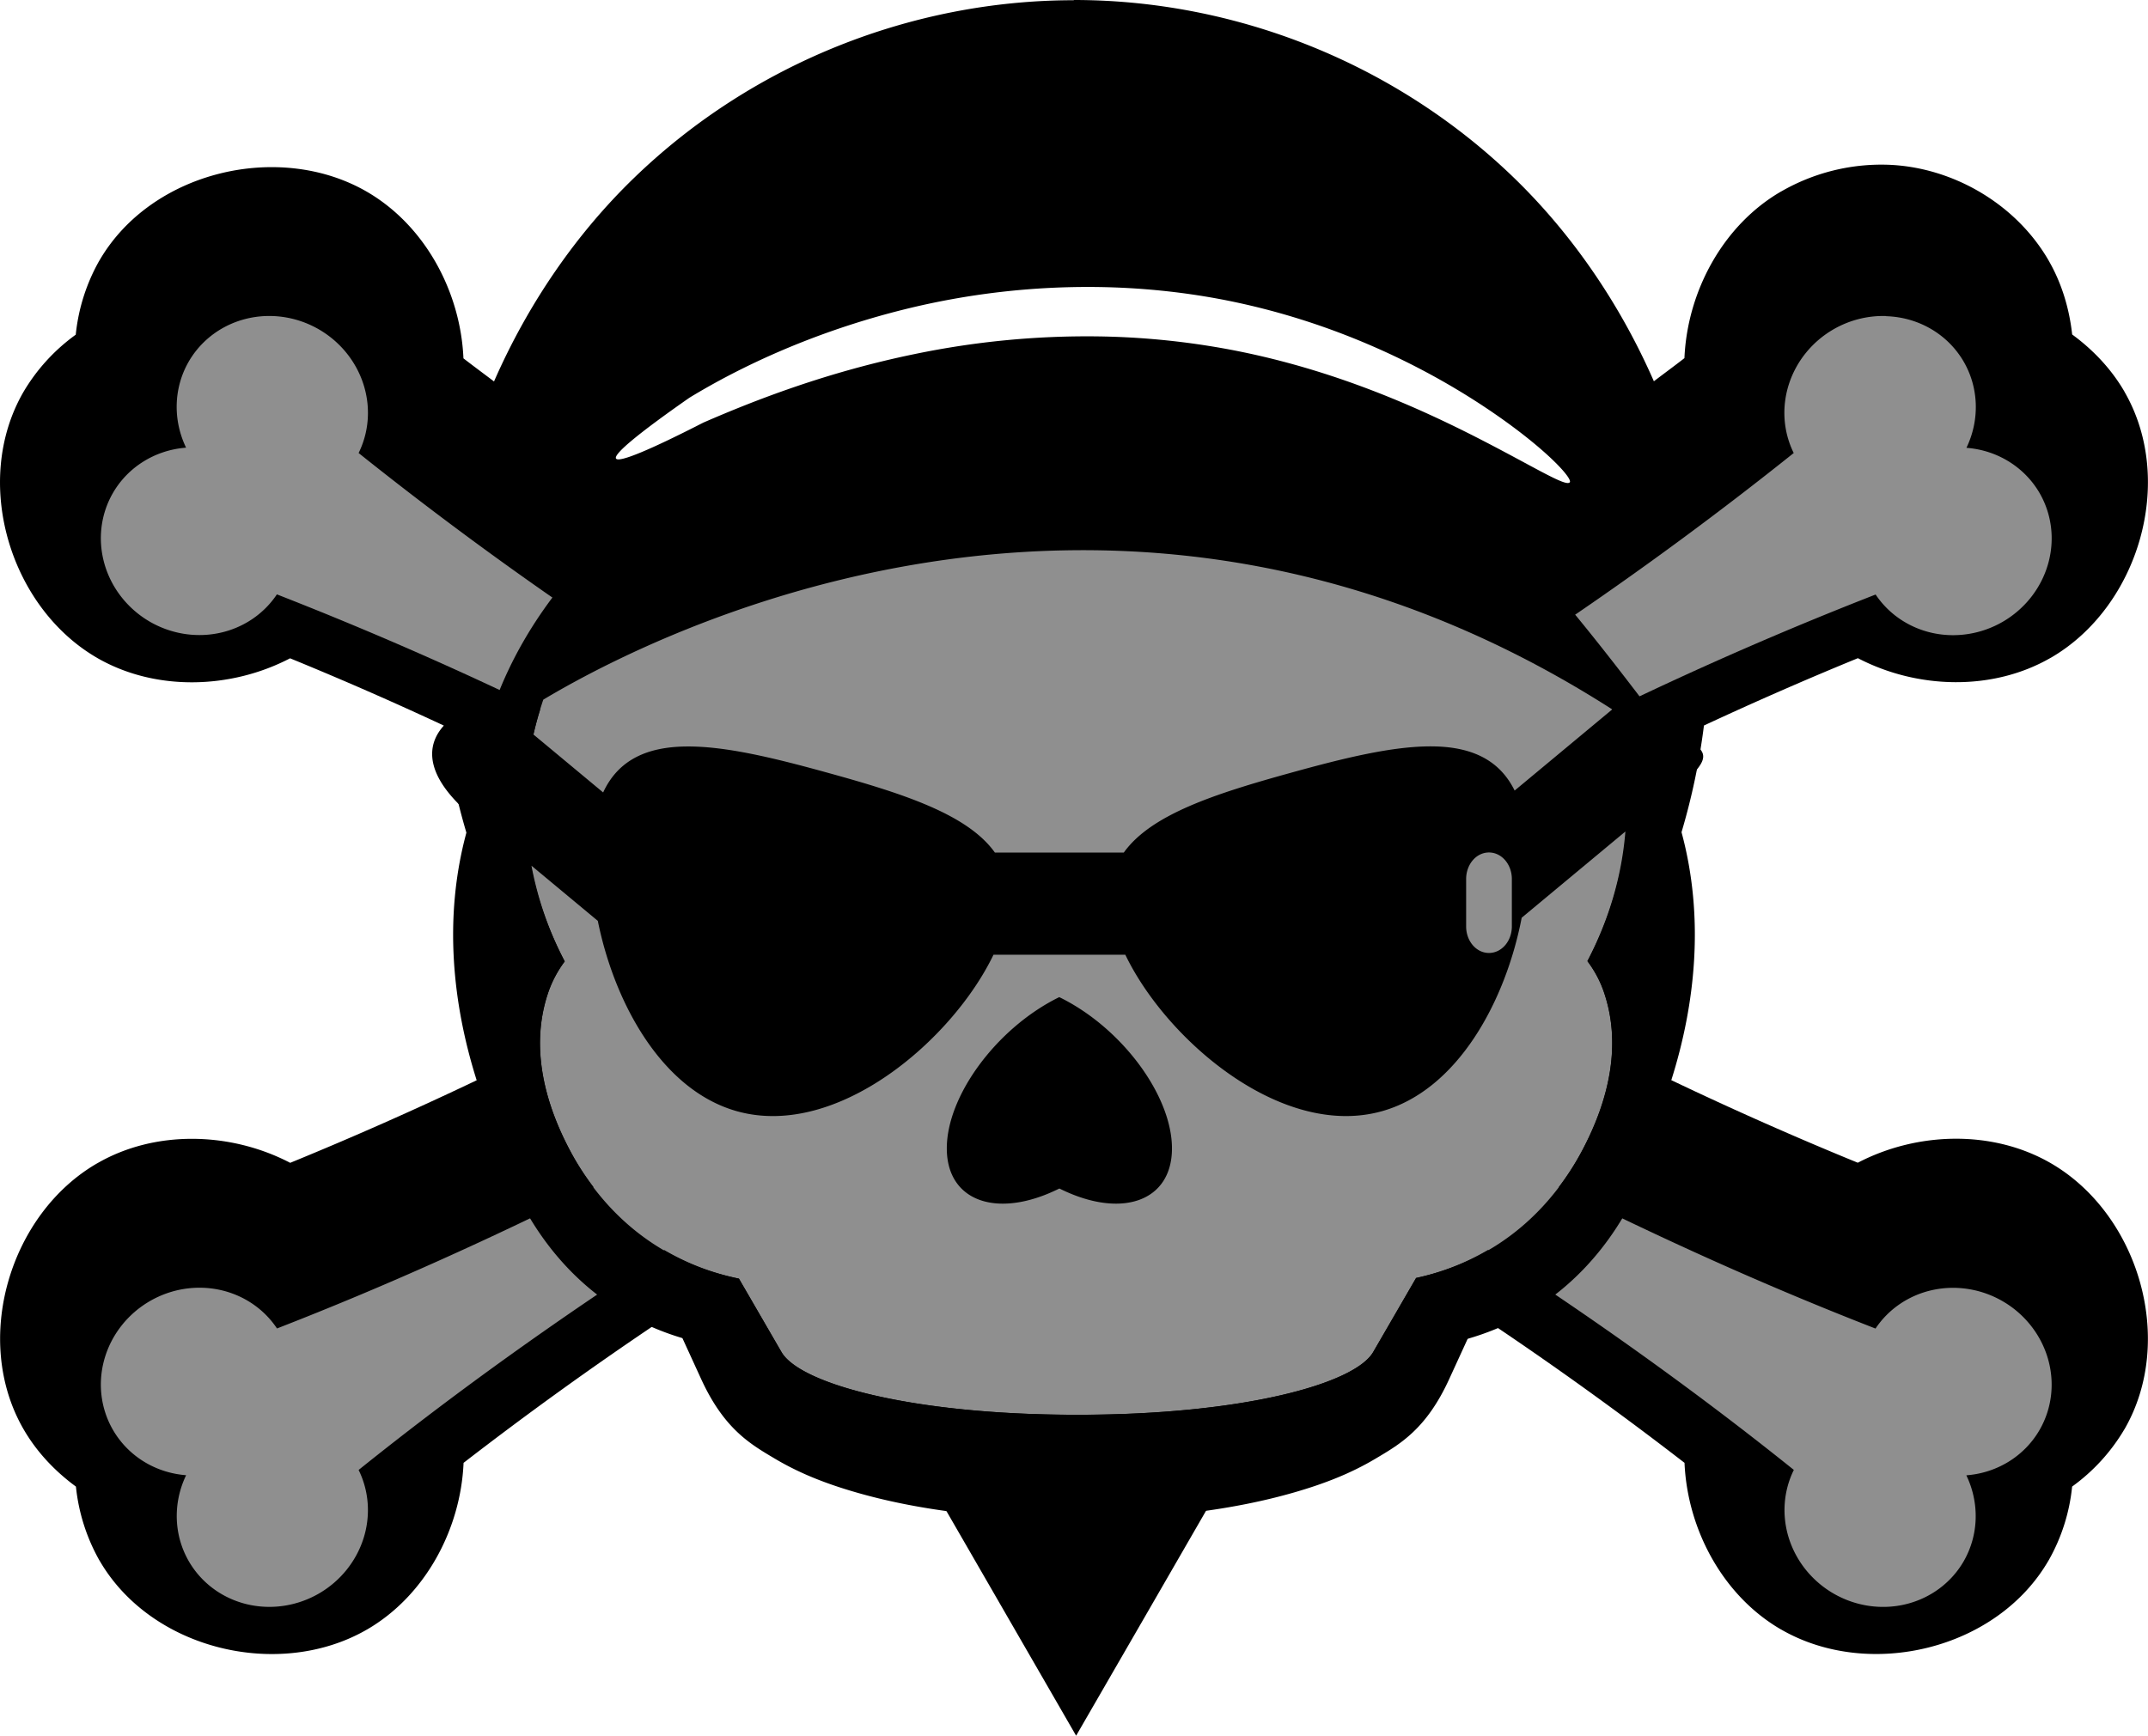 <svg xmlns="http://www.w3.org/2000/svg" viewBox="0 0 105.11 84.96" height="90.625" width="112.12"><g color="#000"><path overflow="visible" style="isolation:auto;mix-blend-mode:normal" d="M52.56 0l-.018.009a4.886 6.18 0 0 0-.038.002c-7.825.011-15.638 3.057-21.46 8.68-2.853 2.753-5.205 6.178-6.87 9.98-.499-.378-1-.747-1.496-1.131-.142-3.28-1.898-6.522-4.735-8.161C13.65 6.9 7.385 8.385 4.858 12.763a4.918 4.918 0 0 0-.002 0 9.248 9.248 0 0 0-1.15 3.619A9.229 9.229 0 0 0 1.15 19.18a4.918 4.918 0 0 0-.003.005C-1.381 23.562.468 29.728 4.76 32.206a4.918 4.918 0 0 0 .006.004c2.837 1.631 6.52 1.529 9.428.012a168.979 168.979 0 0 1 7.53 3.296 32.763 32.763 0 0 0 1.098 5.238c-1.13 4.176-.67 8.416.503 12.12a176.26 176.26 0 0 1-9.125 4.041c-2.91-1.518-6.597-1.621-9.434.019a4.918 4.918 0 0 0-.003 0c-4.291 2.475-6.14 8.645-3.61 13.021a4.918 4.918 0 0 0 .002.003c.641 1.11 1.532 2.05 2.56 2.804a9.27 9.27 0 0 0 1.147 3.61 4.918 4.918 0 0 0 .005.005c2.528 4.378 8.792 5.863 13.084 3.385a4.918 4.918 0 0 0 .005-.002c2.833-1.64 4.587-4.883 4.728-8.16a176.321 176.321 0 0 1 9.59-6.91c.329.181.647.368.99.524l1.048 2.288c1.13 2.46 2.417 3.187 3.624 3.904 1.209.716 2.486 1.214 3.94 1.635 2.905.842 6.493 1.32 10.68 1.32h.117c4.189 0 7.772-.478 10.679-1.32 1.452-.42 2.735-.919 3.94-1.635 1.208-.717 2.496-1.443 3.622-3.904l1.08-2.356c.291-.135.564-.303.843-.457a174.977 174.977 0 0 1 9.593 6.91c.142 3.28 1.893 6.52 4.725 8.158a4.918 4.918 0 0 0 .008.003c4.29 2.477 10.557.994 13.083-3.385a4.918 4.918 0 0 0 .005-.006 9.179 9.179 0 0 0 1.147-3.608 9.256 9.256 0 0 0 2.56-2.807 4.918 4.918 0 0 0 .003-.002c2.526-4.378.677-10.546-3.615-13.024-2.838-1.637-6.525-1.537-9.436-.018a174.163 174.163 0 0 1-9.126-4.042c1.175-3.709 1.633-7.953.5-12.136a32.66 32.66 0 0 0 1.097-5.222 174.87 174.87 0 0 1 7.534-3.296c2.91 1.517 6.59 1.62 9.426-.014a4.918 4.918 0 0 0 .007-.002c4.291-2.479 6.141-8.644 3.613-13.022a4.918 4.918 0 0 0-.002-.008c-.641-1.106-1.532-2.046-2.559-2.798-.14-1.267-.51-2.508-1.15-3.617a4.918 4.918 0 0 0-.002-.005c-1.608-2.787-4.731-4.59-7.901-4.687a9.82 9.82 0 0 0-5.183 1.307 4.918 4.918 0 0 0-.003 0c-2.836 1.64-4.592 4.878-4.735 8.16-.495.386-.997.752-1.495 1.132-1.665-3.803-4.018-7.226-6.869-9.981C68.23 3.049 60.4 0 52.561 0zm1.16 14.049c2.053.028 4.032.23 5.919.58 5.62 1.05 10.09 3.356 12.992 5.28 2.93 1.944 4.333 3.503 4.186 3.697-.195.257-1.919-.869-4.947-2.392-3.002-1.507-7.378-3.423-12.636-4.269a37.765 37.765 0 0 0-5.548-.48 41.477 41.477 0 0 0-8.922.864c-4.312.885-7.83 2.261-10.348 3.357-2.56 1.311-4.137 1.98-4.272 1.758s1.196-1.305 3.59-2.975c2.414-1.47 5.997-3.203 10.53-4.328a37.294 37.294 0 0 1 9.457-1.092zm-18.253 51.99c-.014-.004.037.007.025.003.012.003.019.009.032.013z"/><path overflow="visible" style="isolation:auto;mix-blend-mode:normal" d="M13.362 15.47a4.723 4.554 30 0 0-4.128 2.23 4.723 4.554 30 0 0-.129 4.212 4.723 4.554 30 0 0-3.578 2.215 4.723 4.554 30 0 0 1.81 6.306 4.723 4.554 30 0 0 6.212-1.34 178.356 178.356 0 0 1 12.886 5.628 26.964 20.585 0 0 0-.744 4.69 26.964 20.585 0 0 0 1.945 7.647 5.549 5.549 0 0 0-.784 1.455c-.88 2.51-.336 5.243 1.085 7.883.31.577.685 1.153 1.11 1.714-4.977 2.49-10.1 4.817-15.493 6.914a4.554 4.723 60 0 0-6.216-1.342 4.554 4.723 60 0 0-1.811 6.307 4.554 4.723 60 0 0 3.58 2.218 4.554 4.723 60 0 0 .131 4.21A4.554 4.723 60 0 0 15.603 78a4.554 4.723 60 0 0 1.945-6.05c4.909-3.942 9.893-7.47 14.96-10.762 1.052.613 2.25 1.11 3.65 1.396h.001l2.084 3.595c.91 1.568 6.43 3.07 14.416 3.07h.119c7.988 0 13.51-1.502 14.42-3.07l2.1-3.627a11.869 11.869 0 0 0 3.515-1.369c5.07 3.292 10.056 6.823 14.967 10.765A4.723 4.554 30 0 0 89.725 78a4.723 4.554 30 0 0 6.368-1.583 4.723 4.554 30 0 0 .128-4.205 4.723 4.554 30 0 0 3.583-2.219 4.723 4.554 30 0 0-1.812-6.306 4.723 4.554 30 0 0-6.215 1.342c-5.397-2.099-10.525-4.427-15.504-6.918.426-.563.8-1.14 1.11-1.719 1.42-2.642 1.966-5.373 1.086-7.884a5.427 5.427 0 0 0-.788-1.464 26.964 20.585 0 0 0 1.949-7.64 26.964 20.585 0 0 0-.737-4.68A178.195 178.195 0 0 1 91.782 29.1a4.554 4.723 60 0 0 6.21 1.34 4.554 4.723 60 0 0 1.815-6.304 4.554 4.723 60 0 0-3.581-2.216 4.554 4.723 60 0 0-.13-4.211 4.554 4.723 60 0 0-3.793-2.232l-.012-.008a4.554 4.723 60 0 0-2.57.65 4.554 4.723 60 0 0-1.947 6.055A177.961 177.961 0 0 1 76.8 30.278a26.964 20.585 0 0 0-24.136-11.456l-.006.006a26.964 20.585 0 0 0-24.146 11.44 177.998 177.998 0 0 1-10.964-8.094 4.723 4.554 30 0 0-1.947-6.054 4.723 4.554 30 0 0-2.24-.65z" fill="#8f8f8f" fill-rule="evenodd"/><path overflow="visible" style="isolation:auto;mix-blend-mode:normal" d="M50.732 17.868c-6.067 0-12.33.526-17.603 5.676-4.28 2.879-7.378 6.645-8.916 10.839-1.046-.144-5.664 1.79-1.06 5.618-.008.14-.014.282-.019.422.004 2.87.726 5.712 2.127 8.374a5.972 5.972 0 0 0-.858 1.591c-.964 2.748-.37 5.741 1.187 8.633s4.354 5.826 9.002 6.776h.002l2.282 3.94c.716 1.238 4.086 2.428 9.17 3.001h-.44l3.527 6.11 3.526 6.11 3.53-6.11 3.526-6.11h-.304c5.084-.573 8.452-1.763 9.169-3.001l2.3-3.97c4.56-.984 7.316-3.885 8.854-6.746 1.557-2.892 2.152-5.888 1.188-8.637a5.96 5.96 0 0 0-.863-1.598c1.402-2.66 2.126-5.5 2.133-8.367a17.263 17.263 0 0 0-.118-1.827c2.76-2.345.453-1.711-1.538-4.106-4.242-5.567-9.594-12.305-15.334-14.447-4.415-2.242-3.944-1.93-9.063-1.93zm1.273 9.072c8.101-.168 17.386 1.698 26.881 7.778l.001.011-4.77 3.967c-.765-1.557-2.182-2.146-4.03-2.163-1.936-.018-4.34.577-6.93 1.295-3.698 1.022-6.834 2.037-8.165 3.903h-6.308c-1.33-1.866-4.464-2.881-8.165-3.902-2.588-.715-4.991-1.31-6.93-1.291-1.881.017-3.322.624-4.075 2.25l-3.41-2.836c.129-.573.289-1.143.481-1.706 3.262-1.954 12.928-7.048 25.42-7.306zM79.537 40.7c-.175 2.177-.804 4.32-1.86 6.345.346.461.612.956.789 1.461.878 2.511.335 5.245-1.086 7.887-1.404 2.615-3.923 5.262-8.086 6.16l-2.1 3.625c-.91 1.569-6.43 3.07-14.419 3.07h-.12c-7.985 0-13.507-1.501-14.417-3.07l-2.081-3.593h-.004c-4.243-.87-6.8-3.548-8.219-6.188-1.42-2.639-1.968-5.376-1.086-7.886a5.537 5.537 0 0 1 .783-1.452 16.866 16.866 0 0 1-1.625-4.686l3.247 2.7c.811 4.025 3.14 8.305 6.83 9.324 4.905 1.354 10.538-3.512 12.533-7.667h6.45c1.995 4.155 7.627 9.02 12.532 7.667 3.735-1.03 6.082-5.406 6.864-9.476zm-6.676 1.026c.62 0 1.12.58 1.12 1.3v2.319c0 .721-.5 1.3-1.12 1.3-.62 0-1.117-.579-1.117-1.3v-2.318c0-.72.497-1.301 1.117-1.301zm-21.024 7.08l-.031.014c-3.025 1.494-5.476 4.804-5.475 7.39 0 2.587 2.451 3.473 5.475 1.98l.035-.015.033.015c3.023 1.492 5.475.608 5.475-1.978s-2.45-5.894-5.475-7.386l-.031-.013z"/></g></svg>